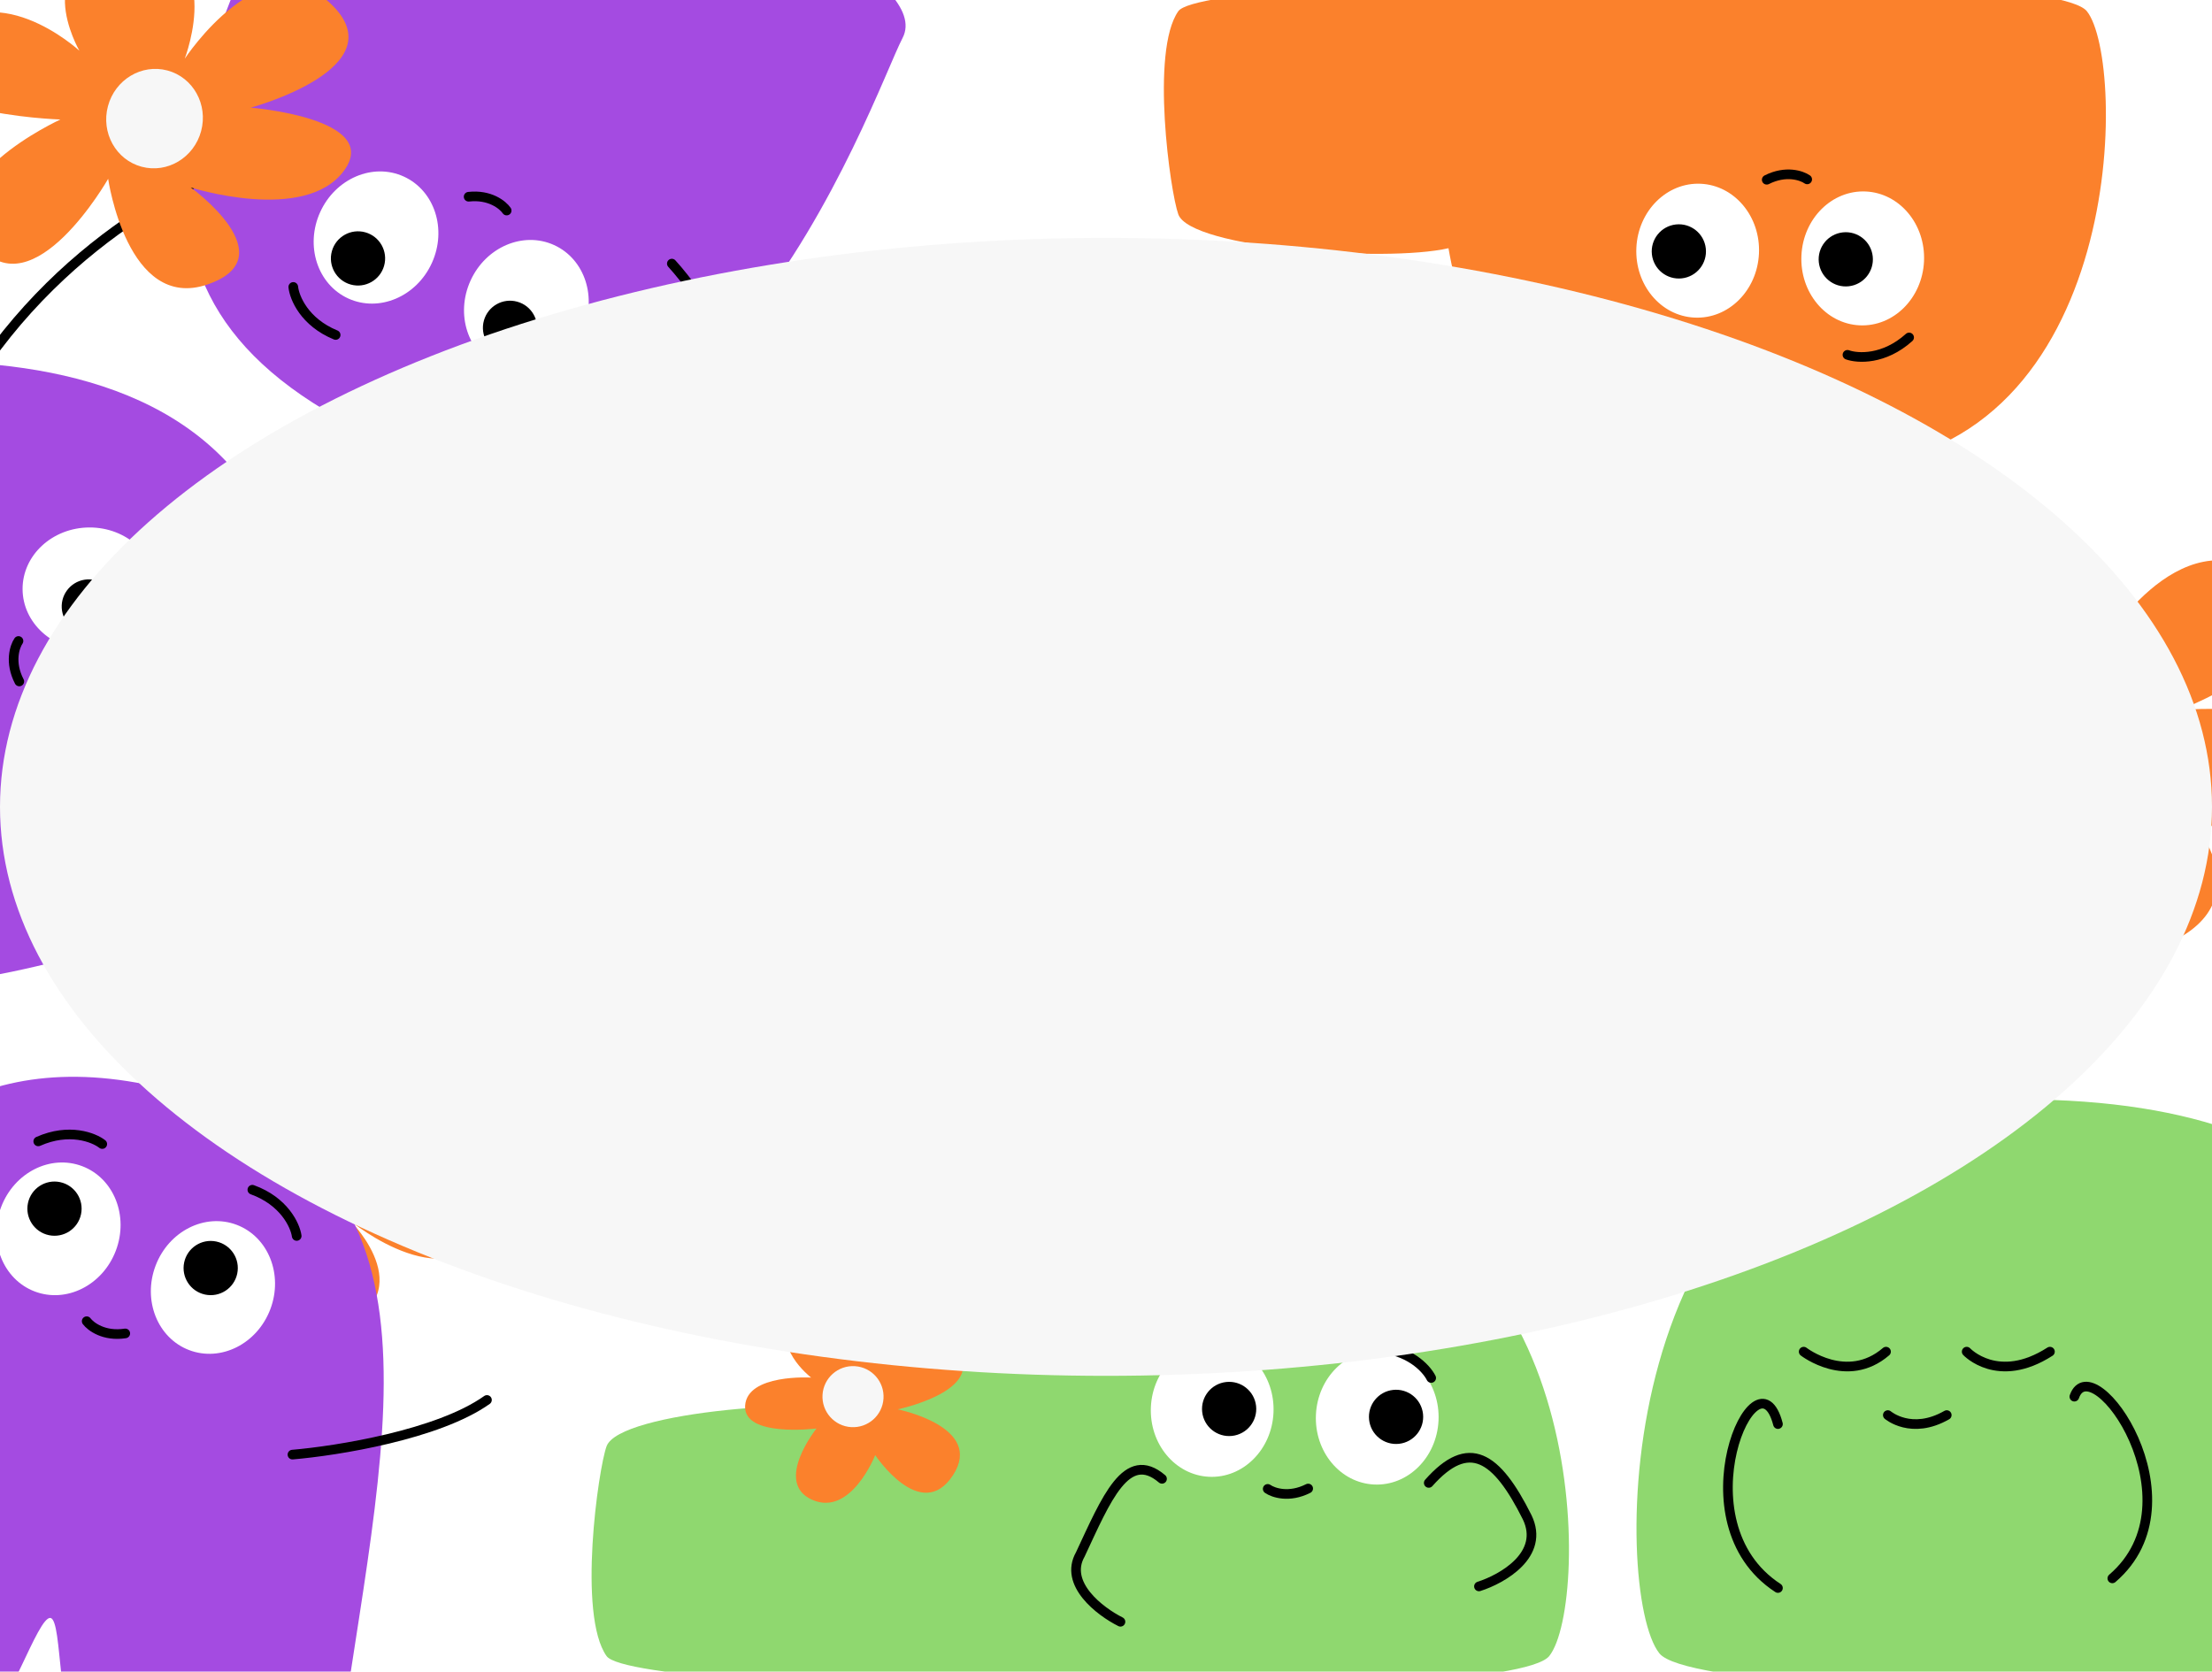 <svg width="688" height="520" viewBox="0 0 688 520" fill="none" xmlns="http://www.w3.org/2000/svg">
<path d="M188.658 515.17C197.706 527.966 468.944 531.165 481.858 515.17C494.771 499.175 494.872 374.418 405.005 368.659C294.159 361.556 280.365 413.654 275.845 439.033C255.179 434.341 192.645 439.036 188.658 449.912C186.078 456.95 179.611 502.374 188.658 515.17Z" fill="#8FD86F"/>
<path d="M396.094 439.48C396.626 427.983 388.521 418.261 377.991 417.766C367.462 417.27 358.495 426.189 357.963 437.686C357.431 449.184 365.536 458.905 376.065 459.401C386.595 459.896 395.562 450.977 396.094 439.48Z" fill="white"/>
<path d="M447.426 441.884C447.958 430.387 439.853 420.665 429.323 420.17C418.794 419.675 409.827 428.594 409.295 440.091C408.763 451.588 416.868 461.31 427.397 461.805C437.927 462.3 446.894 453.381 447.426 441.884Z" fill="white"/>
<path d="M435.132 449.143C439.762 448.638 443.106 444.475 442.601 439.845C442.095 435.214 437.932 431.87 433.302 432.376C428.672 432.881 425.328 437.045 425.833 441.675C426.339 446.305 430.502 449.649 435.132 449.143Z" fill="black"/>
<path d="M383.214 446.682C387.844 446.177 391.188 442.014 390.683 437.384C390.177 432.753 386.014 429.41 381.384 429.915C376.754 430.42 373.41 434.584 373.915 439.214C374.421 443.844 378.584 447.188 383.214 446.682Z" fill="black"/>
<path d="M394.297 463.166C396.023 464.379 400.956 466.055 406.884 463.05" stroke="black" stroke-width="3" stroke-linecap="round"/>
<path d="M445.141 428.658C443.663 425.67 438.078 419.611 427.561 419.279" stroke="black" stroke-width="3" stroke-linecap="round"/>
<path d="M381.77 417.279C378.635 416.146 370.41 415.641 362.591 422.683" stroke="black" stroke-width="3" stroke-linecap="round"/>
<path d="M253.95 444.381C253.95 444.381 231.141 447.275 231.754 437.296C232.367 427.317 252.28 428.54 252.28 428.54C252.28 428.54 239.091 418.383 247.003 408.961C253.93 401.681 262.077 417.342 262.077 417.342C262.077 417.342 256.751 398.763 270.542 396.464C283.411 394.318 276.482 418.331 276.482 418.331C276.482 418.331 291.77 408.086 298.686 421.612C304.577 433.134 279.209 438.421 279.209 438.421C279.209 438.421 306.314 443.831 296.379 458.959C286.445 474.088 272.216 452.658 272.216 452.658C272.216 452.658 264.644 471.928 252.589 466.545C240.535 461.161 253.95 444.387 253.95 444.387L253.95 444.381Z" fill="#FB812C"/>
<circle cx="265.314" cy="434.471" r="9.5" transform="rotate(-86.487 265.314 434.471)" fill="#F7F7F7"/>
<path d="M444.385 461.309C456.824 447.271 465.446 452.875 475 471.999C480.599 483.6 467.332 491.167 459.999 493.5" stroke="black" stroke-width="3" stroke-linecap="round"/>
<path d="M361.423 460.036C350.372 450.621 344.059 466.338 336.011 483.549C330.801 492.71 342.165 501.333 348.498 504.5" stroke="black" stroke-width="3" stroke-linecap="round"/>
<path d="M855.606 514.32C845.13 529.302 531.064 533.048 516.112 514.32C501.159 495.591 501.043 349.515 605.099 342.772C733.448 334.454 749.419 395.456 754.654 425.171C778.582 419.677 850.989 425.175 855.606 437.909C858.594 446.15 866.082 499.337 855.606 514.32Z" fill="#8FD86F"/>
<path d="M552.998 494C521.497 473.501 546.498 418.001 552.998 443.001" stroke="black" stroke-width="3" stroke-linecap="round"/>
<path d="M656.998 491C684.998 466.999 650.798 418.59 645.188 434.475" stroke="black" stroke-width="3" stroke-linecap="round"/>
<path d="M561 420.475C561 420.475 574.47 430.89 586.612 420.475" stroke="black" stroke-width="3" stroke-linecap="round" stroke-linejoin="round"/>
<path d="M611.699 420.474C611.699 420.474 621.407 430.889 637.596 420.474" stroke="black" stroke-width="3" stroke-linecap="round" stroke-linejoin="round"/>
<path d="M587.17 440.207C587.17 440.207 594.5 446.5 605.5 440.207" stroke="black" stroke-width="3" stroke-linecap="round" stroke-linejoin="round"/>
<path d="M64.578 347.73C64.578 347.73 57.617 313 73.852 313C90.088 313 90.088 343.675 90.088 343.675C90.088 343.675 108.638 311.265 130.087 326.315C151.537 341.365 109.214 357.654 109.214 357.654C109.214 357.654 165.449 353.52 153.274 379.852C141.1 406.184 109.045 379.852 109.045 379.852C109.045 379.852 132.977 403.725 102.839 414.215C72.701 424.704 76.752 385.929 76.752 385.929C76.752 385.929 62.84 428.035 37.329 414.215C11.818 400.394 52.979 376.541 52.979 376.541C52.979 376.541 12.404 384.006 19.931 365C27.458 345.995 64.568 347.73 64.568 347.73H64.578Z" fill="#FB812C"/>
<ellipse cx="81" cy="365.5" rx="15" ry="15.5" fill="#F7F7F7"/>
<path d="M106.213 539.404C120.187 441.576 144.387 357.11 45.194 337.304C-74.939 313.318 -81.743 481.629 -85.631 501.099C-89.518 520.569 -23.97 529.025 -3.774 533.058C1.936 534.198 11.757 502.535 15.721 503.326C19.592 504.099 17.577 537.321 25.329 538.869C59.185 545.628 102.915 555.924 106.213 539.404Z" fill="#A44BE1"/>
<path d="M36.032 389.044C40.111 378.282 35.429 366.523 25.575 362.779C15.721 359.035 4.426 364.725 0.347 375.488C-3.732 386.25 0.949 398.009 10.803 401.753C20.657 405.497 31.953 399.807 36.032 389.044Z" fill="white"/>
<path d="M84.075 407.287C88.154 396.524 83.472 384.765 73.618 381.021C63.764 377.278 52.469 382.967 48.39 393.73C44.311 404.492 48.992 416.252 58.846 419.995C68.7 423.739 79.995 418.049 84.075 407.287Z" fill="white"/>
<path d="M63.796 402.719C68.354 403.677 72.826 400.76 73.785 396.202C74.744 391.644 71.826 387.172 67.269 386.213C62.711 385.254 58.238 388.172 57.279 392.729C56.321 397.287 59.238 401.76 63.796 402.719Z" fill="black"/>
<path d="M15.214 384.242C19.772 385.201 24.244 382.283 25.203 377.725C26.162 373.167 23.244 368.695 18.686 367.736C14.129 366.777 9.656 369.695 8.697 374.253C7.739 378.811 10.656 383.283 15.214 384.242Z" fill="black"/>
<path d="M-82.475 315.661C15.229 300.847 103.086 299.675 93.462 198.983C81.807 77.035 -81.323 119.029 -101.088 120.918C-120.852 122.807 -110.057 188.011 -108.098 208.512C-107.544 214.308 -74.394 214.587 -74.01 218.611C-73.634 222.54 -106.027 230.186 -105.274 238.055C-101.99 272.422 -99.245 317.264 -82.475 315.661Z" fill="#A44BE1"/>
<path d="M27.979 215.475C16.47 215.522 7.168 224.105 7.203 234.647C7.238 245.188 16.596 253.695 28.106 253.648C39.615 253.601 48.917 245.017 48.882 234.476C48.847 223.935 39.488 215.428 27.979 215.475Z" fill="white"/>
<path d="M107.477 -79.043C66.469 10.867 19.419 85.073 108.994 132.062C217.477 188.97 271.495 29.417 280.718 11.835C289.942 -5.747 229.443 -32.354 211.205 -41.921C206.049 -44.626 187.693 -17.021 184.113 -18.898C180.618 -20.732 191.924 -52.035 184.924 -55.708C154.351 -71.745 115.303 -93.961 107.477 -79.043Z" fill="#A44BE1"/>
<path d="M146.354 87.286C141.586 97.761 145.495 109.799 155.086 114.174C164.677 118.548 176.317 113.603 181.085 103.127C185.853 92.652 181.944 80.614 172.353 76.239C162.763 71.865 151.123 76.811 146.354 87.286Z" fill="white"/>
<path d="M27.799 164.084C16.29 164.131 6.988 172.715 7.023 183.256C7.058 193.797 16.417 202.304 27.926 202.257C39.435 202.21 48.737 193.627 48.702 183.085C48.667 172.544 39.309 164.037 27.799 164.084Z" fill="white"/>
<path d="M99.593 65.967C94.824 76.443 98.734 88.481 108.324 92.855C117.915 97.23 129.555 92.284 134.323 81.809C139.092 71.334 135.182 59.295 125.592 54.921C116.001 50.547 104.361 55.492 99.593 65.967Z" fill="white"/>
<path d="M35.952 187.328C35.214 182.729 30.888 179.599 26.289 180.336C21.69 181.074 18.559 185.4 19.297 189.999C20.035 194.598 24.361 197.728 28.96 196.991C33.559 196.253 36.689 191.927 35.952 187.328Z" fill="black"/>
<path d="M113.619 72.268C109.133 71.015 104.481 73.637 103.228 78.123C101.976 82.609 104.598 87.261 109.084 88.514C113.57 89.766 118.222 87.144 119.475 82.658C120.727 78.172 118.105 73.52 113.619 72.268Z" fill="black"/>
<path d="M36.104 239.304C35.366 234.705 31.04 231.575 26.441 232.313C21.842 233.05 18.712 237.377 19.45 241.976C20.187 246.575 24.513 249.705 29.112 248.967C33.711 248.229 36.841 243.903 36.104 239.304Z" fill="black"/>
<path d="M160.9 93.856C156.414 92.603 151.762 95.225 150.51 99.711C149.257 104.197 151.879 108.849 156.365 110.102C160.851 111.354 165.503 108.732 166.756 104.246C168.008 99.76 165.386 95.108 160.9 93.856Z" fill="black"/>
<path d="M76.461 50.5C54.628 57 4.661 84.2 -20.539 141" stroke="black" stroke-width="3" stroke-linecap="round"/>
<path d="M-43.541 292.5C-51.541 315.833 -60.74 373.6 -33.541 418M90.96 452.5C104.793 451.333 136.26 446.3 151.46 435.5" stroke="black" stroke-width="3" stroke-linecap="round"/>
<path d="M208.961 82C217.794 91.667 236.761 119.1 241.961 151.5" stroke="black" stroke-width="3" stroke-linecap="round"/>
<path d="M26.961 411C28.224 412.69 32.392 415.816 38.961 414.802" stroke="black" stroke-width="3" stroke-linecap="round"/>
<path d="M92.281 384.482C91.805 381.183 88.381 373.689 78.488 370.104" stroke="black" stroke-width="3" stroke-linecap="round"/>
<path d="M31.805 355.889C29.177 353.837 21.517 350.801 11.897 355.063" stroke="black" stroke-width="3" stroke-linecap="round"/>
<path d="M5.75 199.4C4.555 201.139 2.933 206.091 6.002 211.986" stroke="black" stroke-width="3" stroke-linecap="round"/>
<path d="M157.59 65.498C156.398 63.757 152.364 60.459 145.759 61.198" stroke="black" stroke-width="3" stroke-linecap="round"/>
<path d="M51.836 252.75C54.808 251.24 60.806 245.59 61.024 235.07" stroke="black" stroke-width="3" stroke-linecap="round"/>
<path d="M91.219 89.262C91.556 92.578 94.665 100.209 104.399 104.204" stroke="black" stroke-width="3" stroke-linecap="round"/>
<path d="M59.496 186.293C60.595 183.146 61.011 174.917 53.886 167.174" stroke="black" stroke-width="3" stroke-linecap="round"/>
<path d="M150.449 120.357C152.989 122.517 160.515 125.871 170.305 122.014" stroke="black" stroke-width="3" stroke-linecap="round"/>
<path d="M366.49 3.487C375.21 -8.904 636.634 -12.002 649.08 3.487C661.526 18.976 661.623 139.785 575.008 145.362C468.173 152.24 454.878 101.79 450.521 77.215C430.603 81.759 370.333 77.212 366.49 66.68C364.003 59.865 357.769 15.878 366.49 3.487Z" fill="#FB812C"/>
<path d="M560.297 79.489C559.765 90.986 567.87 100.708 578.399 101.203C588.929 101.698 597.896 92.779 598.428 81.282C598.959 69.785 590.855 60.063 580.325 59.568C569.796 59.073 560.829 67.992 560.297 79.489Z" fill="white"/>
<path d="M508.961 77.085C508.429 88.582 516.534 98.304 527.063 98.799C537.593 99.294 546.56 90.375 547.092 78.878C547.624 67.381 539.519 57.659 528.989 57.164C518.46 56.669 509.493 65.588 508.961 77.085Z" fill="white"/>
<path d="M521.259 69.825C516.628 70.331 513.285 74.494 513.79 79.124C514.295 83.754 518.459 87.098 523.089 86.593C527.719 86.087 531.063 81.924 530.558 77.294C530.052 72.664 525.889 69.32 521.259 69.825Z" fill="black"/>
<path d="M573.177 72.286C568.546 72.792 565.203 76.955 565.708 81.585C566.213 86.215 570.377 89.559 575.007 89.054C579.637 88.548 582.981 84.385 582.475 79.755C581.97 75.125 577.807 71.781 573.177 72.286Z" fill="black"/>
<path d="M562.094 55.803C560.368 54.589 555.434 52.914 549.506 55.919" stroke="black" stroke-width="3" stroke-linecap="round"/>
<path d="M511.25 99C512.728 101.988 518.312 108.047 528.829 108.379" stroke="black" stroke-width="3" stroke-linecap="round"/>
<path d="M574.617 110.379C577.752 111.512 585.977 112.017 593.795 104.975" stroke="black" stroke-width="3" stroke-linecap="round"/>
<path d="M619.653 207.75C619.653 207.75 610.542 162 631.792 162C653.042 162 653.042 202.408 653.042 202.408C653.042 202.408 677.32 159.714 705.394 179.54C733.467 199.365 678.074 220.823 678.074 220.823C678.074 220.823 751.676 215.377 735.741 250.065C719.807 284.752 677.853 250.065 677.853 250.065C677.853 250.065 709.176 281.513 669.73 295.331C630.284 309.149 635.587 258.07 635.587 258.07C635.587 258.07 617.379 313.537 583.989 295.331C550.6 277.125 604.473 245.702 604.473 245.702C604.473 245.702 551.367 255.537 561.219 230.5C571.071 205.464 619.64 207.75 619.64 207.75H619.653Z" fill="#FB812C"/>
<ellipse cx="641" cy="230.5" rx="20" ry="20.5" fill="#F7F7F7"/>
<path d="M59.33 58.315C59.33 58.315 89.419 80.001 64.5 88.501C39.581 97.002 33.639 55.629 33.639 55.629C33.639 55.629 10.323 96.591 -6.5 76.502C-23.323 56.414 18.783 37.176 18.783 37.176C18.783 37.176 -39.575 35.286 -21 13.002C-2.425 -9.282 24.691 15.778 24.691 15.778C24.691 15.778 7.754 -13.476 39.58 -15.807C71.406 -18.139 57.457 18.266 57.457 18.266C57.457 18.266 81.793 -18.805 102.858 1.148C123.922 21.1 77.99 33.488 77.99 33.488C77.99 33.488 119.115 36.778 106.925 53.188C94.735 69.598 59.34 58.318 59.34 58.318L59.33 58.315Z" fill="#FB812C"/>
<ellipse cx="48.066" cy="36.898" rx="15" ry="15.5" transform="rotate(-165 48.066 36.898)" fill="#F7F7F7"/>
<g filter="url(#filter0_f_1_24205)">
<ellipse cx="344" cy="251" rx="344" ry="177" fill="#F7F7F7"/>
</g>
<defs>
<filter id="filter0_f_1_24205" x="-74.6" y="-0.6" width="837.2" height="503.2" filterUnits="userSpaceOnUse" color-interpolation-filters="sRGB">
<feFlood flood-opacity="0" result="BackgroundImageFix"/>
<feBlend mode="normal" in="SourceGraphic" in2="BackgroundImageFix" result="shape"/>
<feGaussianBlur stdDeviation="37.3" result="effect1_foregroundBlur_1_24205"/>
</filter>
</defs>
</svg>
